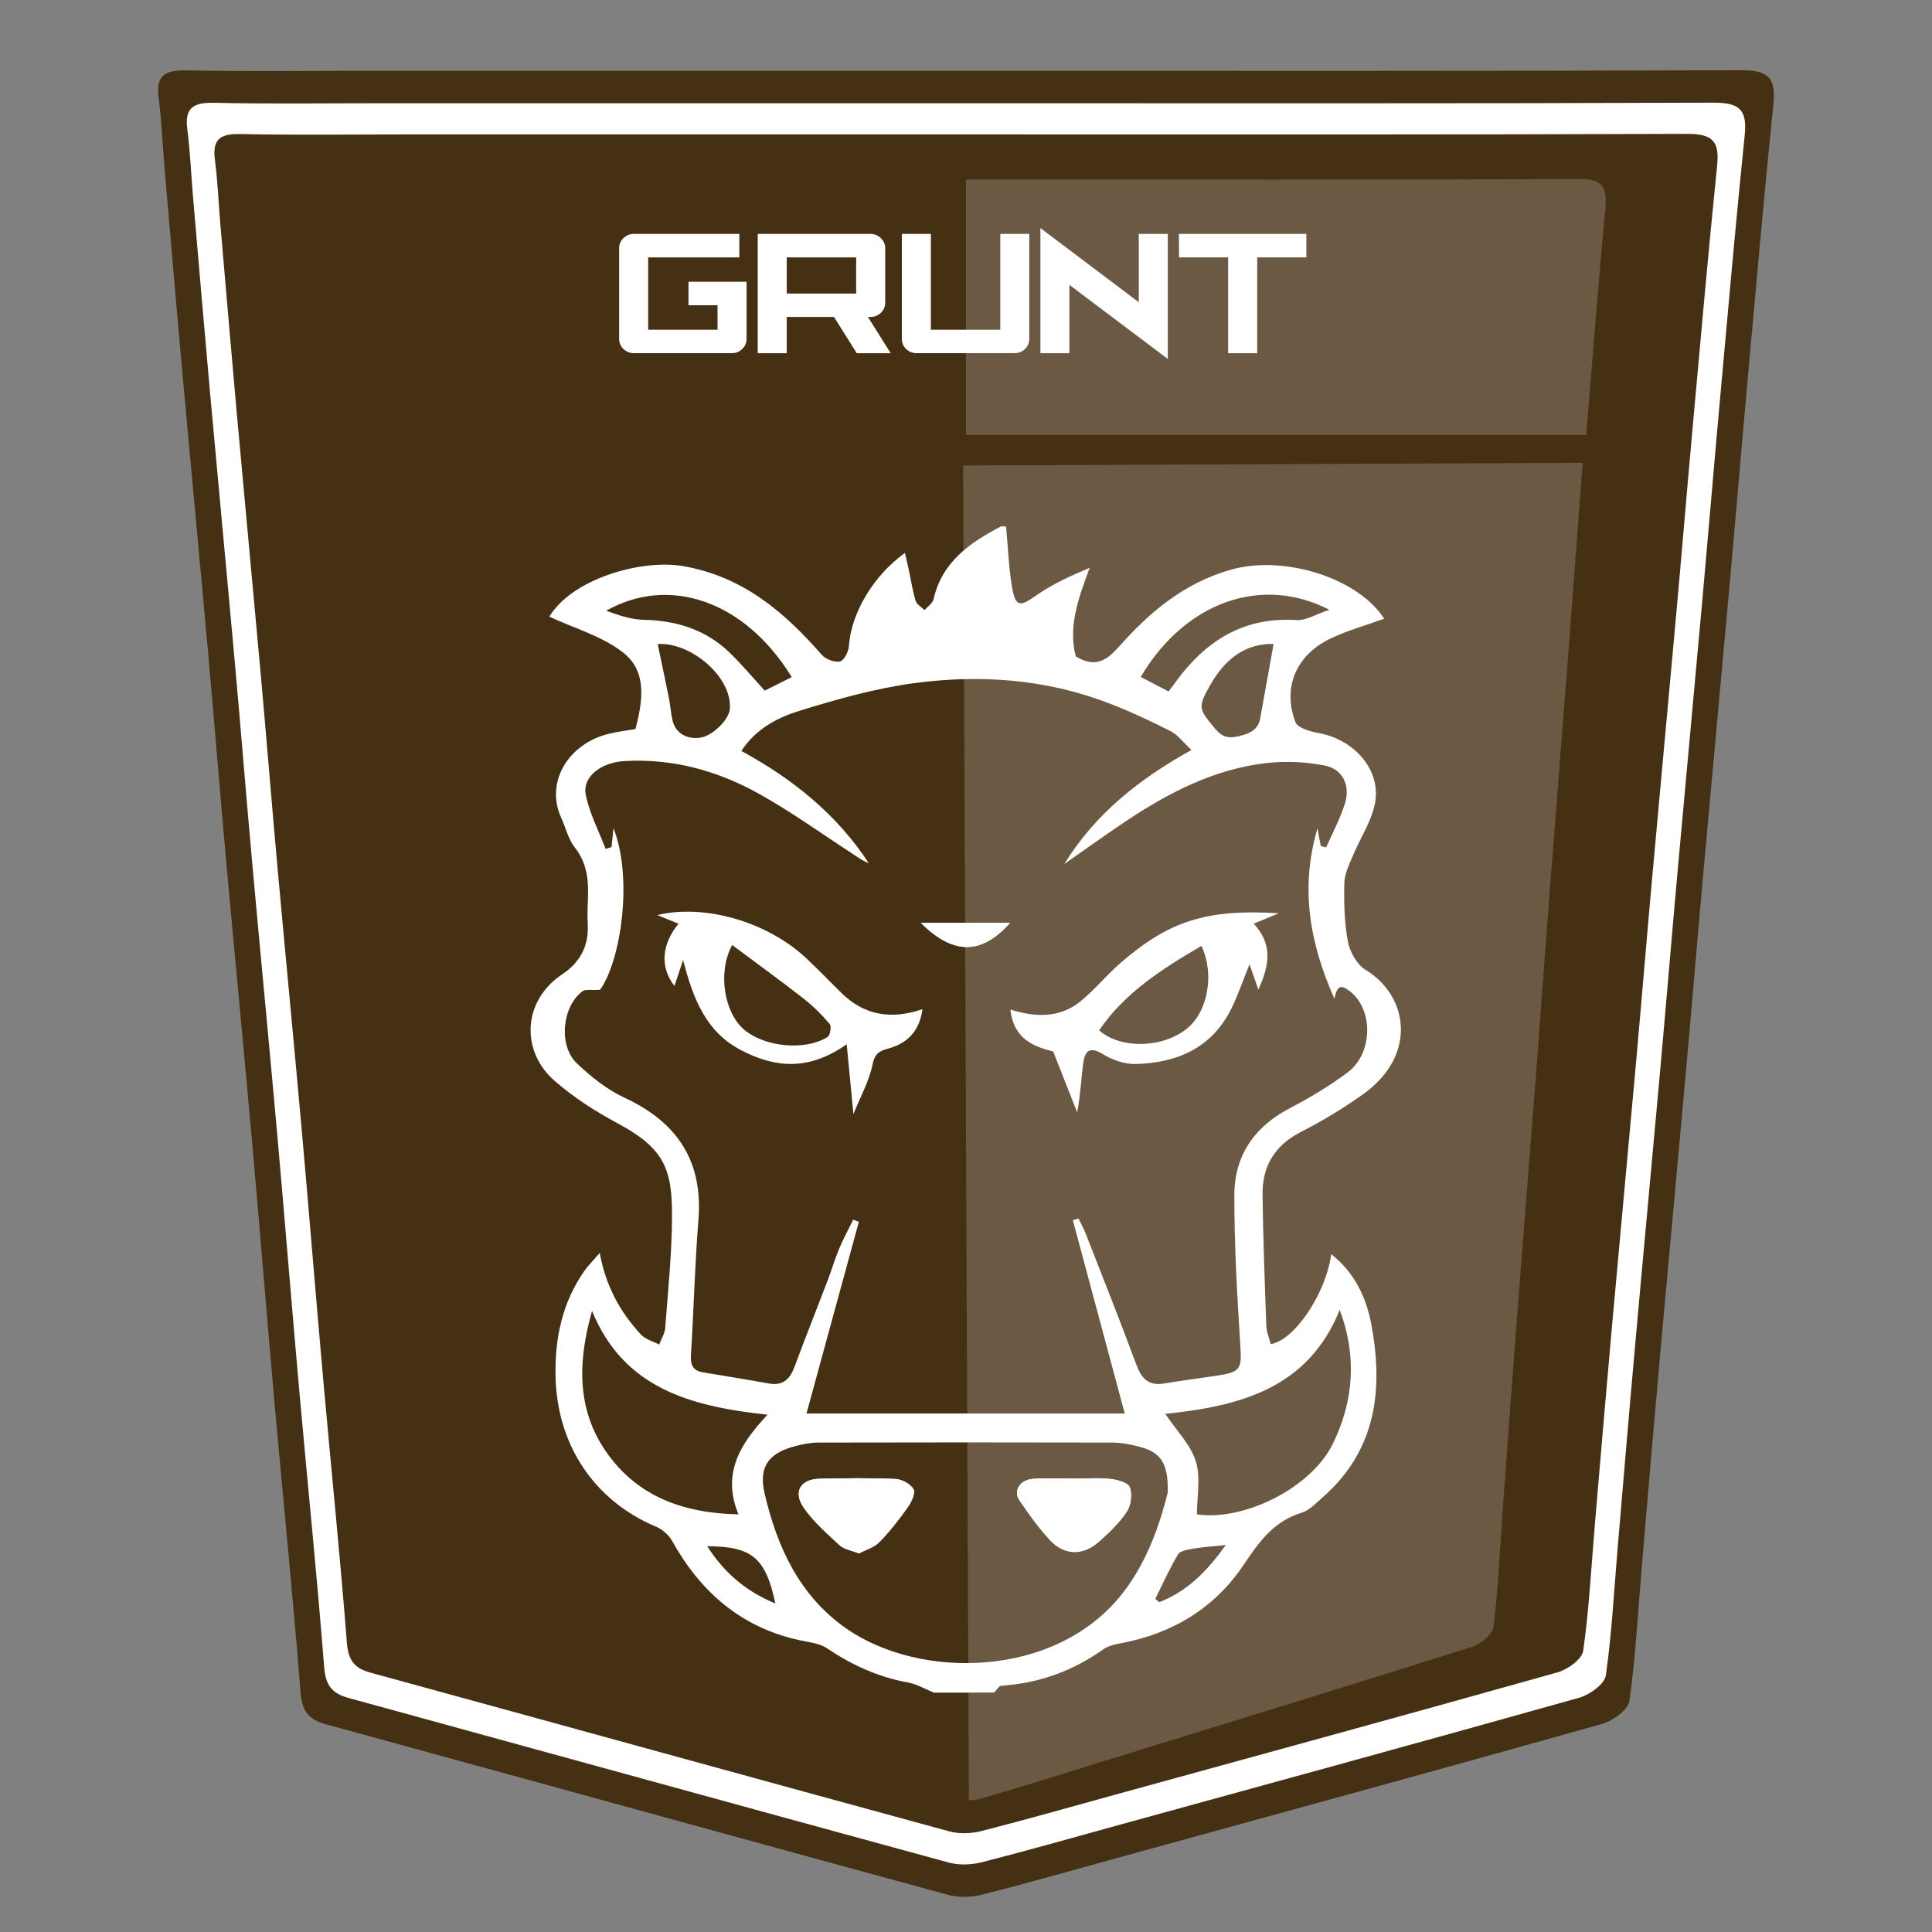 <?xml version="1.0" encoding="utf-8"?>
<!-- Generator: Adobe Illustrator 16.0.3, SVG Export Plug-In . SVG Version: 6.00 Build 0)  -->
<!DOCTYPE svg PUBLIC "-//W3C//DTD SVG 1.1//EN" "http://www.w3.org/Graphics/SVG/1.1/DTD/svg11.dtd">
<svg version="1.1" id="Layer_1" xmlns="http://www.w3.org/2000/svg" xmlns:xlink="http://www.w3.org/1999/xlink" x="0px" y="0px"
	 width="55px" height="55px" viewBox="0 0 55 55" enable-background="new 0 0 55 55" xml:space="preserve">
<rect x="0" y="0" width="55" height="55" fill="#808080" stroke="none"/>
<g>
	<g>
		<path fill-rule="evenodd" clip-rule="evenodd" fill="#463014" d="M27.551,2.016c7.337,0,14.676,0.011,22.014-0.017
			c0.763-0.003,0.997,0.21,0.921,0.958c-0.27,2.633-0.5,5.27-0.739,7.906c-0.176,1.946-0.338,3.894-0.514,5.84
			c-0.239,2.662-0.488,5.323-0.728,7.985c-0.178,1.971-0.341,3.944-0.519,5.916c-0.239,2.662-0.489,5.323-0.728,7.985
			c-0.179,1.997-0.348,3.995-0.518,5.994c-0.109,1.28-0.174,2.566-0.354,3.837c-0.037,0.257-0.474,0.571-0.782,0.658
			c-4.502,1.266-9.013,2.498-13.521,3.738c-1.37,0.377-2.737,0.768-4.114,1.118c-0.309,0.079-0.673,0.093-0.978,0.009
			c-5.909-1.609-11.811-3.241-17.717-4.857c-0.495-0.136-0.677-0.378-0.719-0.914c-0.212-2.716-0.49-5.426-0.732-8.14
			c-0.226-2.534-0.428-5.072-0.654-7.606c-0.238-2.663-0.496-5.323-0.737-7.984c-0.176-1.946-0.331-3.894-0.506-5.84
			c-0.242-2.687-0.498-5.374-0.74-8.061C5.012,8.62,4.849,6.699,4.684,4.778C4.626,4.112,4.602,3.442,4.515,2.781
			C4.431,2.138,4.706,1.992,5.304,2.004c1.633,0.034,3.267,0.012,4.9,0.012C15.987,2.016,21.769,2.016,27.551,2.016z"/>
		<path opacity="0.2" fill-rule="evenodd" clip-rule="evenodd" fill="#FFFFFF" d="M45.155,12.383
			c0.176-2.15,0.348-4.301,0.547-6.448c0.061-0.654-0.125-0.84-0.729-0.838c-5.811,0.024-11.621,0.015-17.432,0.015
			c-0.013,0-0.027,0-0.041,0v7.271H45.155z"/>
		<path opacity="0.2" fill-rule="evenodd" clip-rule="evenodd" fill="#FFFFFF" d="M27.418,13.251l0.164,38.002
			c0.127-0.005,0.255-0.024,0.372-0.059c1.089-0.312,2.17-0.658,3.254-0.992c3.565-1.101,7.133-2.194,10.692-3.317
			c0.244-0.077,0.589-0.354,0.617-0.579c0.138-1.111,0.185-2.237,0.266-3.358c0.128-1.749,0.253-3.498,0.387-5.247
			c0.18-2.33,0.367-4.66,0.547-6.99c0.133-1.726,0.255-3.452,0.388-5.178c0.18-2.33,0.367-4.66,0.547-6.99
			c0.131-1.704,0.252-3.408,0.384-5.112c0.007-0.085,0.014-0.17,0.021-0.255L27.418,13.251z"/>
		<path fill-rule="evenodd" clip-rule="evenodd" fill="#FFFFFF" d="M48.781,2.923C41.704,2.95,34.627,2.939,27.55,2.939
			c-5.577,0-11.154,0-16.731,0c-1.575,0-3.151,0.022-4.726-0.012C5.516,2.916,5.25,3.057,5.332,3.676
			c0.083,0.639,0.107,1.285,0.163,1.927c0.159,1.853,0.316,3.706,0.483,5.558c0.234,2.592,0.481,5.183,0.714,7.775
			c0.169,1.876,0.318,3.755,0.488,5.631c0.232,2.568,0.481,5.133,0.71,7.701c0.218,2.444,0.413,4.892,0.631,7.336
			c0.233,2.617,0.502,5.231,0.707,7.851c0.04,0.517,0.216,0.751,0.693,0.882c5.697,1.56,11.389,3.133,17.087,4.686
			c0.294,0.08,0.646,0.066,0.943-0.009c1.328-0.339,2.646-0.716,3.968-1.079c4.35-1.196,8.699-2.385,13.041-3.605
			c0.298-0.084,0.719-0.388,0.755-0.635c0.174-1.225,0.236-2.466,0.342-3.7c0.164-1.928,0.326-3.855,0.499-5.782
			c0.229-2.567,0.472-5.134,0.702-7.701c0.171-1.901,0.328-3.804,0.499-5.705c0.231-2.567,0.472-5.134,0.703-7.701
			c0.169-1.877,0.325-3.755,0.495-5.633c0.23-2.542,0.453-5.085,0.713-7.625C49.743,3.126,49.518,2.92,48.781,2.923z M48.884,4.703
			c-0.25,2.45-0.465,4.903-0.688,7.355c-0.164,1.811-0.314,3.623-0.478,5.433c-0.223,2.476-0.455,4.952-0.678,7.428
			c-0.165,1.834-0.316,3.669-0.481,5.503c-0.223,2.477-0.456,4.952-0.678,7.429c-0.166,1.858-0.323,3.717-0.481,5.576
			c-0.102,1.191-0.161,2.388-0.33,3.569c-0.033,0.238-0.439,0.531-0.728,0.612c-4.188,1.178-8.384,2.324-12.578,3.478
			c-1.275,0.351-2.547,0.714-3.828,1.041c-0.287,0.073-0.626,0.085-0.91,0.009c-5.497-1.498-10.987-3.016-16.482-4.52
			c-0.46-0.126-0.63-0.352-0.669-0.851c-0.197-2.526-0.457-5.048-0.681-7.572c-0.21-2.357-0.398-4.718-0.609-7.076
			c-0.221-2.478-0.462-4.952-0.686-7.428c-0.164-1.811-0.308-3.622-0.471-5.432c-0.225-2.5-0.463-5-0.688-7.5
			C6.58,9.971,6.428,8.184,6.274,6.397c-0.053-0.62-0.077-1.243-0.157-1.858C6.039,3.941,6.295,3.805,6.852,3.816
			c1.519,0.032,3.039,0.011,4.559,0.011c5.379,0,10.759,0,16.137,0c6.827,0,13.654,0.01,20.48-0.016
			C48.737,3.809,48.955,4.008,48.884,4.703z"/>
		<g>
			<path fill="#FFFFFF" d="M18.044,6.659h3.003v0.668h-2.595v2.059h1.975V8.69H19.6V8.021h1.653v1.63
				c0,0.111-0.041,0.206-0.124,0.285c-0.083,0.079-0.18,0.118-0.293,0.118h-2.792c-0.115,0-0.213-0.04-0.295-0.118
				c-0.082-0.079-0.123-0.174-0.123-0.285V7.062c0-0.109,0.041-0.204,0.123-0.284C17.831,6.699,17.929,6.659,18.044,6.659z"/>
			<path fill="#FFFFFF" d="M24.78,6.659c0.114,0,0.212,0.04,0.295,0.119S25.2,6.953,25.2,7.062V8.62
				c0,0.112-0.042,0.208-0.125,0.286c-0.083,0.079-0.181,0.117-0.295,0.117h-0.072l0.648,1.032H24.39l-0.648-1.032h-1.345v1.032
				h-0.825V6.659H24.78z M24.373,8.357v-1.03h-1.976v1.03H24.373z"/>
			<path fill="#FFFFFF" d="M28.476,6.659h0.825v2.992c0,0.111-0.041,0.206-0.123,0.285c-0.081,0.079-0.18,0.118-0.295,0.118h-2.792
				c-0.115,0-0.213-0.04-0.295-0.118c-0.082-0.079-0.122-0.174-0.122-0.285V6.659H26.5v2.727h1.976V6.659z"/>
			<path fill="#FFFFFF" d="M30.443,8.109v1.946h-0.825V6.492l2.801,2.112V6.659h0.826v3.56L30.443,8.109z"/>
			<path fill="#FFFFFF" d="M37.189,6.659v0.668H35.79v2.728h-0.828V7.327h-1.399V6.659H37.189z"/>
		</g>
	</g>
	<g>
		<path fill-rule="evenodd" clip-rule="evenodd" fill="#FFFFFF" d="M26.587,48.186c-0.247-0.1-0.486-0.243-0.743-0.29
			c-0.843-0.153-1.592-0.495-2.298-0.971c-0.216-0.146-0.519-0.175-0.786-0.232c-1.667-0.364-2.817-1.375-3.628-2.829
			c-0.092-0.164-0.269-0.322-0.443-0.396c-1.787-0.75-2.836-2.35-2.874-4.292c-0.021-1.091,0.192-2.09,0.817-2.991
			c0.112-0.16,0.255-0.3,0.441-0.516c0.171,0.937,0.58,1.683,1.171,2.321c0.127,0.139,0.345,0.193,0.521,0.287
			c0.06-0.158,0.16-0.313,0.172-0.475c0.08-1.056,0.19-2.112,0.194-3.169c0.004-1.346-0.21-1.938-1.551-2.656
			c-0.634-0.34-1.254-0.739-1.794-1.21c-0.962-0.839-0.921-2.272,0.226-3.036c0.497-0.331,0.753-0.799,0.72-1.41
			c-0.011-0.216-0.007-0.434,0.003-0.65c0.024-0.551,0.003-1.076-0.373-1.548c-0.188-0.236-0.257-0.563-0.387-0.847
			c-0.461-1.008,0.203-2.111,1.365-2.389c0.241-0.058,0.488-0.087,0.751-0.133c0.202-0.785,0.347-1.639-0.36-2.185
			c-0.602-0.465-1.393-0.688-2.093-1.014c0.653-1.083,2.622-1.641,3.802-1.44c1.687,0.287,2.88,1.295,3.951,2.523
			c0.111,0.128,0.362,0.224,0.519,0.193c0.114-0.022,0.246-0.277,0.256-0.435c0.059-0.913,0.672-1.991,1.596-2.657
			c0.043,0.192,0.081,0.35,0.115,0.508c0.062,0.286,0.103,0.578,0.189,0.856c0.033,0.105,0.166,0.178,0.254,0.266
			c0.088-0.104,0.23-0.194,0.257-0.312c0.24-1.059,1.029-1.605,1.912-2.068c0.038-0.019,0.097,0.002,0.152,0.005
			c0.054,0.575,0.074,1.149,0.168,1.711c0.097,0.579,0.223,0.576,0.691,0.245c0.459-0.324,0.982-0.558,1.521-0.786
			c-0.318,0.855-0.619,1.67-0.396,2.521c0.554,0.341,0.884,0.116,1.243-0.29c0.861-0.971,1.826-1.783,3.135-2.167
			c1.568-0.46,3.685,0.252,4.401,1.387c-0.501,0.18-1.018,0.325-1.497,0.548c-1,0.465-1.408,1.396-1.029,2.393
			c0.063,0.166,0.42,0.27,0.657,0.312c1.031,0.184,1.8,1.07,1.604,2.018c-0.105,0.515-0.422,0.984-0.628,1.48
			c-0.104,0.25-0.236,0.514-0.241,0.774c-0.012,0.559,0,1.129,0.104,1.675c0.057,0.293,0.261,0.65,0.507,0.799
			c1.198,0.723,1.489,2.419-0.078,3.537c-0.561,0.399-1.156,0.76-1.77,1.073c-0.75,0.384-1.101,0.979-1.091,1.785
			c0.016,1.245,0.062,2.489,0.107,3.734c0.006,0.175,0.083,0.348,0.126,0.52c0.667-0.099,1.579-1.444,1.721-2.56
			c0.672,0.525,0.999,1.243,1.14,1.986c0.349,1.851,0.154,3.593-1.384,4.938c-0.186,0.162-0.372,0.367-0.595,0.436
			c-0.797,0.243-1.221,0.837-1.655,1.486c-0.828,1.235-2.025,1.955-3.495,2.231c-0.174,0.032-0.363,0.076-0.503,0.176
			c-0.87,0.617-1.83,0.962-2.896,1.033c-0.074,0.006-0.14,0.127-0.21,0.193C27.728,48.186,27.158,48.186,26.587,48.186z
			 M30.542,34.738c0.054-0.017,0.106-0.033,0.16-0.049c0.07,0.146,0.151,0.289,0.21,0.44c0.482,1.235,0.973,2.468,1.434,3.711
			c0.146,0.393,0.34,0.621,0.793,0.545c0.493-0.083,0.989-0.145,1.483-0.219c0.714-0.108,0.731-0.192,0.685-0.907
			c-0.09-1.41-0.17-2.824-0.168-4.236c0.001-1.113,0.558-1.941,1.572-2.471c0.572-0.299,1.134-0.635,1.65-1.02
			c0.734-0.546,0.738-1.803,0.064-2.316c-0.223-0.169-0.36-0.199-0.436,0.22c-0.718-1.617-0.977-3.17-0.484-4.854
			c0.039,0.205,0.067,0.354,0.095,0.503c0.052,0.013,0.103,0.025,0.154,0.037c0.18-0.413,0.396-0.814,0.531-1.241
			c0.164-0.517-0.055-0.985-0.574-1.088c-0.546-0.107-1.131-0.133-1.683-0.068c-1.457,0.173-2.733,0.828-3.938,1.627
			c-0.605,0.402-1.195,0.829-1.792,1.245c0.871-1.417,2.122-2.415,3.62-3.247c-0.236-0.218-0.389-0.433-0.598-0.538
			c-0.574-0.292-1.162-0.566-1.764-0.797c-1.787-0.685-3.654-0.818-5.527-0.568c-1.097,0.147-2.181,0.452-3.242,0.779
			c-0.633,0.195-1.259,0.505-1.682,1.152c1.483,0.807,2.725,1.815,3.627,3.196c-0.173-0.067-0.314-0.172-0.461-0.269
			c-0.881-0.572-1.736-1.189-2.651-1.701c-1.181-0.66-2.463-1.017-3.838-0.939c-0.678,0.038-1.21,0.453-1.106,0.964
			c0.107,0.528,0.37,1.026,0.564,1.537c0.057-0.017,0.113-0.034,0.169-0.051c0.018-0.171,0.035-0.343,0.055-0.541
			c0.564,1.438,0.207,3.787-0.382,4.603c-0.253,0.017-0.414-0.022-0.498,0.04c-0.58,0.429-0.695,1.547-0.165,2.051
			c0.403,0.384,0.862,0.751,1.363,0.983c1.511,0.703,2.234,1.811,2.1,3.486c-0.103,1.276-0.131,2.558-0.213,3.835
			c-0.018,0.286,0.057,0.447,0.342,0.495c0.624,0.105,1.249,0.204,1.871,0.317c0.412,0.075,0.607-0.125,0.739-0.481
			c0.305-0.825,0.632-1.642,0.945-2.463c0.112-0.294,0.199-0.598,0.321-0.888c0.119-0.283,0.266-0.555,0.401-0.831
			c0.054,0.02,0.107,0.039,0.162,0.06c-0.499,1.825-0.997,3.65-1.491,5.458c3.023,0,6.068,0,9.06,0
			C31.529,38.411,31.036,36.575,30.542,34.738z M33.244,42.491c0.015-0.871-0.203-1.161-0.872-1.322
			c-0.226-0.055-0.46-0.102-0.689-0.102c-2.798-0.007-5.596-0.006-8.394,0c-0.197,0-0.398,0.039-0.591,0.086
			c-0.792,0.19-1.115,0.576-0.931,1.365c0.353,1.511,0.982,2.899,2.312,3.833c2.093,1.471,5.961,1.441,7.868-0.981
			C32.658,44.465,33.012,43.405,33.244,42.491z M34.074,43.112c1.341,0.194,3.254-0.75,3.871-2.015
			c0.601-1.229,0.683-2.509,0.194-3.808c-0.9,2.236-2.833,2.74-4.965,2.961c0.332,0.495,0.726,0.886,0.869,1.352
			C34.186,42.063,34.074,42.601,34.074,43.112z M16.854,37.319c-0.395,1.397-0.458,2.772,0.401,4.01
			c0.872,1.254,2.161,1.747,3.767,1.782c-0.478-1.161,0.046-2.007,0.828-2.837C19.667,40.038,17.76,39.53,16.854,37.319z
			 M32.474,19.271c0.261,0.136,0.519,0.271,0.793,0.414c0.073-0.099,0.123-0.163,0.17-0.228c0.849-1.183,1.93-1.901,3.466-1.805
			c0.277,0.018,0.568-0.17,0.941-0.292C35.931,16.369,33.746,17.121,32.474,19.271z M22.54,19.276
			c-1.363-2.213-3.522-2.889-5.283-1.889c0.347,0.125,0.704,0.25,1.063,0.257c0.924,0.019,1.749,0.272,2.423,0.909
			c0.357,0.338,0.672,0.721,1.028,1.108C22.003,19.544,22.253,19.419,22.54,19.276z M18.723,18.335
			c0.106,0.505,0.215,1.014,0.317,1.524c0.042,0.21,0.056,0.427,0.102,0.636c0.11,0.503,0.611,0.573,0.901,0.478
			c0.312-0.103,0.715-0.505,0.735-0.8C20.839,19.25,19.643,18.271,18.723,18.335z M36.256,18.333
			c-0.732-0.019-1.337,0.356-1.785,1.138c-0.382,0.667-0.358,0.698,0.122,1.275c0.209,0.251,0.396,0.28,0.688,0.208
			c0.301-0.074,0.535-0.176,0.595-0.507C36.003,19.741,36.13,19.035,36.256,18.333z M22.072,45.648
			c-0.275-1.304-0.663-1.623-1.939-1.631C20.609,44.759,21.208,45.288,22.072,45.648z M32.889,45.517
			c0.038,0.03,0.076,0.062,0.113,0.093c0.788-0.305,1.354-0.868,1.892-1.626c-0.373,0.039-0.649,0.056-0.92,0.102
			c-0.154,0.026-0.373,0.059-0.437,0.163C33.294,44.654,33.101,45.091,32.889,45.517z"/>
		<path fill-rule="evenodd" clip-rule="evenodd" fill="#FFFFFF" d="M26.216,26.273c0.925,0.919,1.728,0.91,2.537,0
			C27.943,26.273,27.063,26.273,26.216,26.273z"/>
		<path fill-rule="evenodd" clip-rule="evenodd" fill="#FFFFFF" d="M30.623,42.093c-0.401,0-0.804-0.021-1.202,0.006
			c-0.381,0.025-0.584,0.337-0.4,0.61c0.266,0.395,0.547,0.785,0.87,1.134c0.402,0.435,0.926,0.451,1.378,0.059
			c0.299-0.259,0.592-0.544,0.81-0.868c0.12-0.179,0.155-0.488,0.087-0.691c-0.045-0.129-0.345-0.216-0.541-0.238
			C31.295,42.064,30.957,42.093,30.623,42.093z M24.453,44.223c0.189-0.101,0.429-0.168,0.58-0.321
			c0.299-0.307,0.564-0.649,0.813-0.999c0.103-0.145,0.22-0.4,0.158-0.51c-0.083-0.148-0.329-0.28-0.511-0.289
			c-0.719-0.031-1.439-0.022-2.159-0.007c-0.55,0.012-0.768,0.377-0.446,0.835c0.279,0.397,0.658,0.729,1.02,1.063
			C24.032,44.107,24.236,44.136,24.453,44.223z"/>
		<path fill-rule="evenodd" clip-rule="evenodd" fill="#FFFFFF" d="M36.407,25.999c-0.312,0.128-0.504,0.208-0.716,0.296
			c0.541,0.58,0.454,1.179,0.131,1.878c-0.097-0.281-0.17-0.489-0.251-0.723c-0.19,0.468-0.331,0.896-0.533,1.295
			c-0.558,1.099-1.542,1.516-2.71,1.545c-0.313,0.008-0.667-0.118-0.939-0.285c-0.362-0.222-0.502-0.085-0.548,0.238
			c-0.063,0.453-0.078,0.913-0.176,1.424c-0.219-0.555-0.437-1.109-0.683-1.734c-0.525-0.133-1.126-0.334-1.217-1.193
			c0.719,0.227,1.403,0.24,1.981-0.224c0.411-0.329,0.746-0.75,1.146-1.097C33.277,26.214,34.345,25.874,36.407,25.999z
			 M31.289,29.331c0.618,0.55,1.854,0.507,2.535-0.078c0.565-0.484,0.753-1.543,0.378-2.324
			C33.095,27.575,32.028,28.251,31.289,29.331z"/>
		<path fill-rule="evenodd" clip-rule="evenodd" fill="#FFFFFF" d="M24.295,31.715c-0.065-0.675-0.121-1.25-0.191-1.986
			c-1.084,0.762-2.037,0.673-3.006,0.168c-0.986-0.515-1.354-1.422-1.651-2.565c-0.112,0.334-0.18,0.538-0.247,0.735
			c-0.409-0.521-0.376-1.166,0.115-1.771c-0.205-0.083-0.402-0.164-0.603-0.245c1.334-0.325,3.111,0.181,4.223,1.212
			c0.351,0.326,0.681,0.673,1.023,1.008c0.647,0.634,1.412,0.764,2.303,0.458c-0.087,0.64-0.446,0.978-0.973,1.121
			c-0.276,0.075-0.387,0.152-0.451,0.465C24.741,30.78,24.496,31.218,24.295,31.715z M20.843,26.902
			c-0.423,0.783-0.226,1.936,0.349,2.417c0.584,0.489,1.725,0.6,2.365,0.204c0.076-0.047,0.119-0.307,0.063-0.372
			c-0.223-0.263-0.473-0.511-0.745-0.724C22.211,27.909,21.529,27.415,20.843,26.902z"/>
		<path fill-rule="evenodd" clip-rule="evenodd" fill="#FFFFFF" d="M26.216,26.273c0.848,0,1.727,0,2.537,0
			C27.943,27.183,27.141,27.193,26.216,26.273z"/>
		<path fill-rule="evenodd" clip-rule="evenodd" fill="#FFFFFF" d="M30.623,42.093c0.334,0,0.672-0.028,1.001,0.011
			c0.196,0.022,0.496,0.109,0.541,0.238c0.068,0.203,0.033,0.513-0.087,0.691c-0.218,0.324-0.511,0.609-0.81,0.868
			c-0.452,0.393-0.976,0.376-1.378-0.059c-0.323-0.349-0.604-0.739-0.87-1.134c-0.184-0.273,0.02-0.585,0.4-0.61
			C29.819,42.072,30.222,42.093,30.623,42.093z"/>
		<path fill-rule="evenodd" clip-rule="evenodd" fill="#FFFFFF" d="M24.453,44.223c-0.217-0.087-0.421-0.115-0.545-0.229
			c-0.361-0.333-0.741-0.665-1.02-1.063c-0.322-0.458-0.104-0.823,0.446-0.835c0.719-0.016,1.44-0.024,2.159,0.007
			c0.182,0.009,0.427,0.141,0.511,0.289c0.062,0.109-0.056,0.365-0.158,0.51c-0.248,0.35-0.513,0.692-0.813,0.999
			C24.882,44.055,24.642,44.122,24.453,44.223z"/>
	</g>
</g>
</svg>
